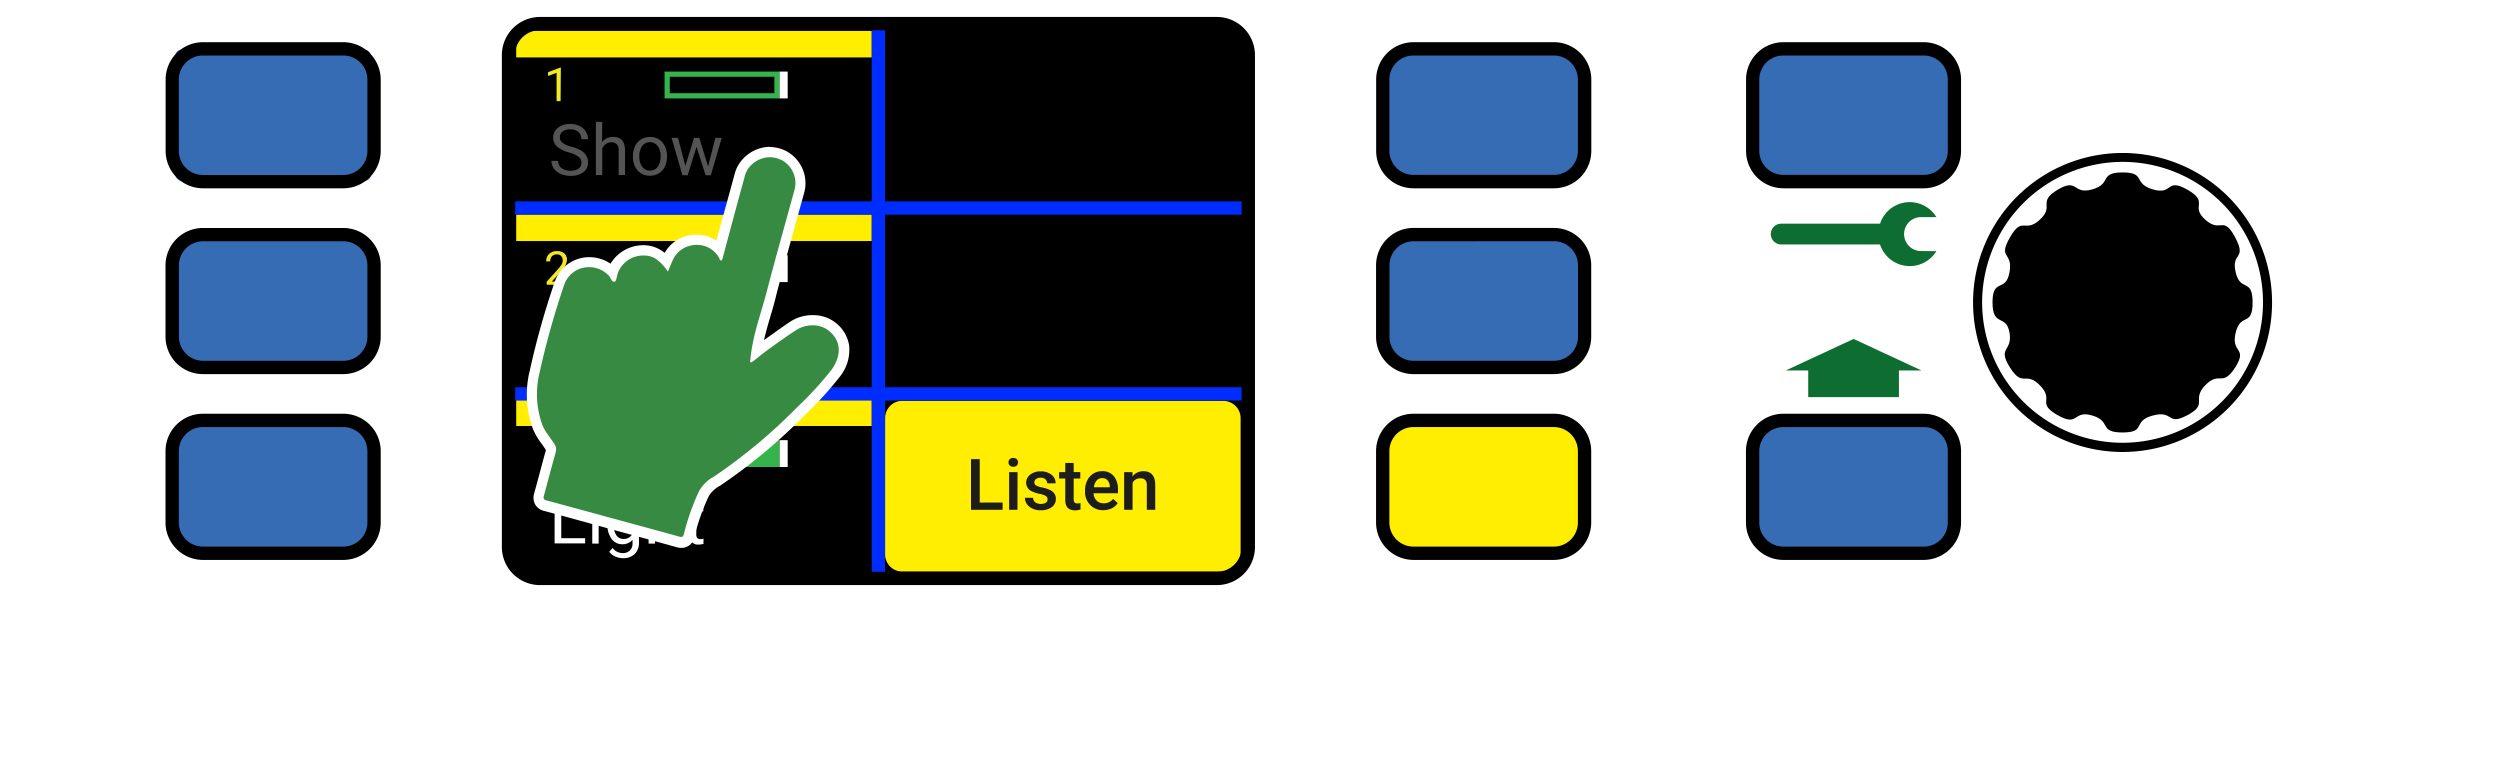 <svg xmlns="http://www.w3.org/2000/svg" xmlns:xlink="http://www.w3.org/1999/xlink" width="480.61" height="146.49" viewBox="0 0 480.61 146.49"><defs><style>.a{fill:none;}.b{fill:#1d1d1b;}.c{fill:#0e6e31;}.d{fill:#356cb4;}.e{fill:#fe0;}.f{fill:#34b44a;}.g{fill:#fff;}.h{fill:#f4e724;}.i{clip-path:url(#a);}.j{clip-path:url(#b);}.k{clip-path:url(#c);}.l{opacity:0.33;}.m{fill:#002dff;}.n{filter:url(#d);}.o{fill:#368a41;}.p{fill:currentColor;}</style><clipPath id="a"><rect class="a" x="104.31" y="93.09" width="63.24" height="14.87"/></clipPath><clipPath id="b"><rect class="a" x="104.31" y="57.53" width="63.24" height="14.87"/></clipPath><clipPath id="c"><rect class="a" x="104.31" y="22.23" width="63.24" height="14.87"/></clipPath><filter id="d" x="-40%" y="-40%" width="180%" height="180%" name="dropshadow-right_mcx"><feGaussianBlur stdDeviation="3" in="SourceAlpha"/><feOffset dx="5" dy="5"/><feComponentTransfer><feFuncA slope="0.45" type="linear"/></feComponentTransfer><feMerge><feMergeNode/><feMergeNode in="SourceGraphic"/></feMerge></filter></defs><path class="p" d="M433.05,58.14c0,4.81-2.3,1.85-3.26,5.83s2.4,2.77-.09,6.67-3,.58-5.74,3.41.65,3.58-3.41,5.75-2.6-1-6.67.08-1.14,3.26-5.83,3.26S406,81,402.23,79.88s-2.53,2.3-6.68-.08S395,77,392.19,74.11s-3.29.5-5.79-3.47.54-3-.08-6.67-3.27-1-3.27-5.83,2.56-1.8,3.27-5.82-2.33-2.46.08-6.68,2.82-.72,5.74-3.4-.57-3.36,3.41-5.75,2.86,1,6.68-.08,1.22-3.26,5.82-3.26,1.87,2.09,5.83,3.26,2.42-2.35,6.67.08.42,3.08,3.41,5.75,3.41-1,5.74,3.4-.82,2.75.09,6.68,3.26,1,3.26,5.82"/><path class="p" d="M408.05,31.12a27,27,0,1,1-27,27,27.06,27.06,0,0,1,27-27m0-1.71a28.74,28.74,0,1,0,28.74,28.73,28.73,28.73,0,0,0-28.74-28.73Z"/><polyline class="c" points="356.34 65.16 343.29 71.22 347.62 71.22 347.62 76.35 365.06 76.35 365.06 71.22 369.39 71.22"/><rect class="d" x="337.57" y="81.64" width="37.54" height="23.89" rx="1.11"/><path d="M369.83,107.64h-27a7.2,7.2,0,0,1-7.18-7.19V86.73a7.19,7.19,0,0,1,7.18-7.19h27A7.19,7.19,0,0,1,377,86.73v13.72A7.2,7.2,0,0,1,369.83,107.64Zm-27-25.54a4.63,4.63,0,0,0-4.62,4.63v13.72a4.63,4.63,0,0,0,4.62,4.63h27a4.63,4.63,0,0,0,4.62-4.63V86.73a4.63,4.63,0,0,0-4.62-4.63Z"/><path class="c" d="M369.38,48.26h-.07a3.26,3.26,0,1,1,0-6.52h2.95A6,6,0,0,0,361.43,43h-19a2,2,0,1,0,0,4h19a6,6,0,0,0,10.83,1.28"/><rect class="d" x="337.57" y="10.25" width="37.54" height="23.8" rx="1.11"/><path d="M369.83,36.2h-27A7.19,7.19,0,0,1,335.67,29V15.29a7.19,7.19,0,0,1,7.18-7.18h27A7.19,7.19,0,0,1,377,15.29V29A7.19,7.19,0,0,1,369.83,36.2Zm-27-25.53a4.62,4.62,0,0,0-4.62,4.62V29a4.62,4.62,0,0,0,4.62,4.62h27A4.62,4.62,0,0,0,374.45,29V15.29a4.62,4.62,0,0,0-4.62-4.62Z"/><rect class="e" x="266.46" y="81.64" width="37.54" height="23.89" rx="1.11"/><rect class="d" x="266.46" y="45.93" width="37.54" height="23.89" rx="1.11"/><rect class="d" x="266.46" y="10.25" width="37.54" height="23.8" rx="1.11"/><path d="M298.72,107.64h-27a7.2,7.2,0,0,1-7.18-7.19V86.73a7.19,7.19,0,0,1,7.18-7.19h27a7.19,7.19,0,0,1,7.18,7.19v13.72A7.2,7.2,0,0,1,298.72,107.64Zm-27-25.54a4.63,4.63,0,0,0-4.62,4.63v13.72a4.63,4.63,0,0,0,4.62,4.63h27a4.63,4.63,0,0,0,4.62-4.63V86.73a4.63,4.63,0,0,0-4.62-4.63Z"/><path d="M298.72,71.92h-27a7.19,7.19,0,0,1-7.18-7.19V51a7.19,7.19,0,0,1,7.18-7.18h27A7.19,7.19,0,0,1,305.9,51V64.73A7.19,7.19,0,0,1,298.72,71.92Zm-27-25.54A4.63,4.63,0,0,0,267.12,51V64.73a4.63,4.63,0,0,0,4.62,4.63h27a4.63,4.63,0,0,0,4.62-4.63V51a4.63,4.63,0,0,0-4.62-4.63Z"/><path d="M298.72,36.2h-27A7.19,7.19,0,0,1,264.56,29V15.29a7.19,7.19,0,0,1,7.18-7.18h27a7.19,7.19,0,0,1,7.18,7.18V29A7.19,7.19,0,0,1,298.72,36.2Zm-27-25.53a4.62,4.62,0,0,0-4.62,4.62V29a4.62,4.62,0,0,0,4.62,4.62h27A4.62,4.62,0,0,0,303.34,29V15.29a4.62,4.62,0,0,0-4.62-4.62Z"/><rect class="d" x="33.74" y="81.64" width="37.54" height="23.89" rx="1.11"/><rect class="d" x="33.74" y="45.93" width="37.54" height="23.89" rx="1.11"/><rect class="d" x="33.74" y="9.56" width="37.54" height="25.19" rx="1.11"/><path d="M66,107.64H39a7.2,7.2,0,0,1-7.18-7.19V86.73A7.19,7.19,0,0,1,39,79.54H66a7.2,7.2,0,0,1,7.19,7.19v13.72A7.2,7.2,0,0,1,66,107.64ZM39,82.1a4.64,4.64,0,0,0-4.62,4.63v13.72A4.64,4.64,0,0,0,39,105.08H66a4.64,4.64,0,0,0,4.63-4.63V86.73A4.64,4.64,0,0,0,66,82.1Z"/><path d="M66,71.92H39a7.19,7.19,0,0,1-7.18-7.19V51A7.19,7.19,0,0,1,39,43.83H66A7.2,7.2,0,0,1,73.19,51V64.73A7.2,7.2,0,0,1,66,71.92ZM39,46.38A4.64,4.64,0,0,0,34.4,51V64.73A4.64,4.64,0,0,0,39,69.36H66a4.64,4.64,0,0,0,4.63-4.63V51A4.64,4.64,0,0,0,66,46.38Z"/><path d="M66,36.2H39A7.19,7.19,0,0,1,31.84,29V15.29A7.19,7.19,0,0,1,39,8.11H66a7.2,7.2,0,0,1,7.19,7.18V29A7.2,7.2,0,0,1,66,36.2ZM39,10.67a4.63,4.63,0,0,0-4.62,4.62V29A4.63,4.63,0,0,0,39,33.64H66A4.63,4.63,0,0,0,70.63,29V15.29A4.63,4.63,0,0,0,66,10.67Z"/><rect x="97.76" y="4.54" width="142.22" height="106.66" rx="5.52"/><rect class="e" x="172.42" y="79.54" width="63.72" height="28.1"/><path class="b" d="M188.35,96.61h4.4V98h-6.08V88.27h1.68Z"/><path class="b" d="M193.88,88.89a.86.86,0,0,1,.24-.62,1.07,1.07,0,0,1,1.35,0,.86.86,0,0,1,.24.62.84.84,0,0,1-.24.61,1.07,1.07,0,0,1-1.35,0A.84.84,0,0,1,193.88,88.89ZM195.6,98H194V90.76h1.62Z"/><path class="b" d="M201.39,96a.73.73,0,0,0-.36-.66,3.69,3.69,0,0,0-1.18-.4,6.23,6.23,0,0,1-1.38-.44,1.83,1.83,0,0,1-1.2-1.69,1.93,1.93,0,0,1,.78-1.56,3.08,3.08,0,0,1,2-.63,3.28,3.28,0,0,1,2.09.64,2,2,0,0,1,.79,1.66h-1.61a1,1,0,0,0-.35-.78,1.35,1.35,0,0,0-.92-.31,1.44,1.44,0,0,0-.86.25.76.76,0,0,0-.34.66.65.65,0,0,0,.31.58,4.61,4.61,0,0,0,1.27.41,6.12,6.12,0,0,1,1.49.5,2,2,0,0,1,.8.7,1.71,1.71,0,0,1,.26,1,1.85,1.85,0,0,1-.8,1.57,3.43,3.43,0,0,1-2.11.6,3.58,3.58,0,0,1-1.57-.32,2.61,2.61,0,0,1-1.08-.87,2.09,2.09,0,0,1-.38-1.21h1.57a1.11,1.11,0,0,0,.43.88,2,2,0,0,0,2,.07A.73.73,0,0,0,201.39,96Z"/><path class="b" d="M206.41,89v1.75h1.27V92h-1.27v4a.87.87,0,0,0,.16.59.72.72,0,0,0,.58.19,2.86,2.86,0,0,0,.57-.07v1.25a4.12,4.12,0,0,1-1.07.15c-1.24,0-1.86-.68-1.86-2V92h-1.18V90.76h1.18V89Z"/><path class="b" d="M212.08,98.08a3.34,3.34,0,0,1-2.49-1,3.52,3.52,0,0,1-1-2.58v-.2a4.24,4.24,0,0,1,.42-1.92,3.11,3.11,0,0,1,2.84-1.8,2.83,2.83,0,0,1,2.27.94,4,4,0,0,1,.8,2.65v.66h-4.7a2.18,2.18,0,0,0,.6,1.41,1.78,1.78,0,0,0,1.31.51A2.21,2.21,0,0,0,214,95.9l.87.83a3,3,0,0,1-1.16,1A3.69,3.69,0,0,1,212.08,98.08Zm-.2-6.16a1.36,1.36,0,0,0-1.07.47,2.38,2.38,0,0,0-.52,1.29h3.07v-.12a1.91,1.91,0,0,0-.43-1.22A1.33,1.33,0,0,0,211.88,91.92Z"/><path class="b" d="M217.71,90.76l0,.83a2.59,2.59,0,0,1,2.09-1c1.5,0,2.26.86,2.29,2.58V98h-1.62V93.29a1.5,1.5,0,0,0-.29-1,1.25,1.25,0,0,0-1-.33,1.54,1.54,0,0,0-1.45.88V98h-1.62V90.76Z"/><path class="e" d="M235.09,80.48l.09,26-61.63.09-.09-26.1h61.63m.09-3.41H173.46a3.32,3.32,0,0,0-3.31,3.32v26.19a3.31,3.31,0,0,0,3.31,3.31h61.72a3.32,3.32,0,0,0,3.32-3.31V80.39a3.32,3.32,0,0,0-3.32-3.32Z"/><rect class="f" x="127.76" y="84.62" width="22.1" height="5.16"/><rect class="g" x="149.87" y="84.62" width="1.56" height="5.16"/><rect class="e" x="99.24" y="76.8" width="68.35" height="5.1"/><path class="h" d="M106.28,86.69h.61a1.35,1.35,0,0,0,.91-.3,1,1,0,0,0,.33-.8A1,1,0,0,0,107,84.46a1.18,1.18,0,0,0-.85.3,1.05,1.05,0,0,0-.31.8H105a1.63,1.63,0,0,1,.56-1.26,2.28,2.28,0,0,1,2.84,0,1.76,1.76,0,0,1,.52,1.34,1.4,1.4,0,0,1-.27.81,1.7,1.7,0,0,1-.74.58,1.6,1.6,0,0,1,.81.56,1.49,1.49,0,0,1,.29,1,1.78,1.78,0,0,1-.56,1.37,2.12,2.12,0,0,1-1.47.5,2.2,2.2,0,0,1-1.47-.48,1.63,1.63,0,0,1-.57-1.3h.83a1,1,0,0,0,.33.81,1.21,1.21,0,0,0,2.1-.88,1.06,1.06,0,0,0-.35-.86,1.47,1.47,0,0,0-1-.31h-.61Z"/><g class="i"><path class="g" d="M107.9,103.46h4.59v1h-5.87V94.82h1.28Z"/><path class="g" d="M113.76,95.4a.71.71,0,0,1,.18-.5.69.69,0,0,1,.54-.21.69.69,0,0,1,.55.21.74.74,0,1,1-1.27.5Zm1.33,9.1h-1.23V97.31h1.23Z"/><path class="g" d="M116.77,100.84a4.2,4.2,0,0,1,.77-2.67,2.67,2.67,0,0,1,4.12-.06l.06-.8h1.12v7a2.94,2.94,0,0,1-.83,2.2,3.07,3.07,0,0,1-2.22.8,3.68,3.68,0,0,1-1.52-.33,2.63,2.63,0,0,1-1.14-.91l.64-.74a2.41,2.41,0,0,0,1.93,1,1.87,1.87,0,0,0,1.4-.51,1.89,1.89,0,0,0,.5-1.42v-.62a2.51,2.51,0,0,1-2,.85,2.47,2.47,0,0,1-2-1A4.48,4.48,0,0,1,116.77,100.84ZM118,101a3.23,3.23,0,0,0,.5,1.91,1.61,1.61,0,0,0,1.4.7,1.79,1.79,0,0,0,1.7-1.06V99.25a1.81,1.81,0,0,0-1.69-1,1.61,1.61,0,0,0-1.4.7A3.46,3.46,0,0,0,118,101Z"/><path class="g" d="M125.92,98.18a2.63,2.63,0,0,1,2.13-1c1.52,0,2.29.86,2.3,2.58v4.75h-1.23V99.74a1.65,1.65,0,0,0-.35-1.15,1.44,1.44,0,0,0-1.09-.37,1.72,1.72,0,0,0-1.05.32,2.2,2.2,0,0,0-.71.83v5.13h-1.23V94.29h1.23Z"/><path class="g" d="M133.86,95.57v1.74h1.34v1h-1.34v4.46a1,1,0,0,0,.18.65.73.73,0,0,0,.61.22,3.33,3.33,0,0,0,.59-.08v1a3.56,3.56,0,0,1-1,.13,1.5,1.5,0,0,1-1.24-.5,2.12,2.12,0,0,1-.42-1.41V98.26h-1.31v-1h1.31V95.57Z"/></g><rect class="f" x="127.76" y="49.07" width="22.1" height="5.16"/><rect class="g" x="149.87" y="49.07" width="1.56" height="5.16"/><rect class="e" x="99.24" y="41.24" width="68.35" height="5.1"/><path class="h" d="M109.3,54.74h-4.21v-.58l2.23-2.47a6.74,6.74,0,0,0,.68-.91,1.61,1.61,0,0,0,.18-.73,1.15,1.15,0,0,0-.3-.82,1,1,0,0,0-.81-.32,1.27,1.27,0,0,0-.95.34,1.34,1.34,0,0,0-.33,1H105a1.91,1.91,0,0,1,.57-1.44,2.13,2.13,0,0,1,1.53-.54,2,2,0,0,1,1.41.47A1.59,1.59,0,0,1,109,50a3.66,3.66,0,0,1-1.2,2.25l-1.72,1.87h3.22Z"/><g class="j"><path class="g" d="M109.47,64.63a6.1,6.1,0,0,1-2.39-1.16,2.23,2.23,0,0,1-.74-1.7,2.34,2.34,0,0,1,.91-1.89,3.63,3.63,0,0,1,2.38-.75,3.9,3.9,0,0,1,1.77.39,2.86,2.86,0,0,1,1.21,1.06,2.69,2.69,0,0,1,.43,1.48h-1.28a1.79,1.79,0,0,0-.56-1.38,2.24,2.24,0,0,0-1.57-.5,2.35,2.35,0,0,0-1.48.41,1.39,1.39,0,0,0-.52,1.16,1.23,1.23,0,0,0,.5,1,5,5,0,0,0,1.71.75,7.69,7.69,0,0,1,1.88.75,2.82,2.82,0,0,1,1,1,2.41,2.41,0,0,1,.33,1.28,2.26,2.26,0,0,1-.91,1.89,4,4,0,0,1-2.46.71,4.49,4.49,0,0,1-1.86-.39,3.12,3.12,0,0,1-1.33-1,2.6,2.6,0,0,1-.47-1.51h1.28a1.66,1.66,0,0,0,.65,1.38,2.72,2.72,0,0,0,1.73.51,2.47,2.47,0,0,0,1.55-.41,1.33,1.33,0,0,0,.54-1.12,1.31,1.31,0,0,0-.5-1.1A5.58,5.58,0,0,0,109.47,64.63Z"/><path class="g" d="M114.18,65.28a4.21,4.21,0,0,1,.42-1.9,3,3,0,0,1,1.15-1.3,3.13,3.13,0,0,1,1.69-.46,3,3,0,0,1,2.38,1,3.9,3.9,0,0,1,.91,2.7v.09a4.22,4.22,0,0,1-.41,1.88,3,3,0,0,1-1.14,1.3,3.22,3.22,0,0,1-1.72.47,3,3,0,0,1-2.37-1,3.88,3.88,0,0,1-.91-2.69Zm1.24.15a3.1,3.1,0,0,0,.55,1.92,1.89,1.89,0,0,0,3,0,3.43,3.43,0,0,0,.55-2.06,3.1,3.1,0,0,0-.56-1.92,1.88,1.88,0,0,0-3,0A3.39,3.39,0,0,0,115.42,65.43Z"/><path class="g" d="M126.71,68.23a2.63,2.63,0,0,1-2.11.85,2.26,2.26,0,0,1-1.75-.67,3,3,0,0,1-.61-2V61.75h1.23V66.4c0,1.09.44,1.63,1.33,1.63a1.85,1.85,0,0,0,1.88-1V61.75h1.23v7.19h-1.17Z"/><path class="g" d="M130.94,61.75l0,.9a2.61,2.61,0,0,1,2.15-1c1.52,0,2.29.86,2.3,2.57v4.75H134.2V64.18a1.62,1.62,0,0,0-.36-1.15,1.44,1.44,0,0,0-1.08-.37,1.79,1.79,0,0,0-1,.32,2.16,2.16,0,0,0-.71.84v5.12h-1.23V61.75Z"/><path class="g" d="M137,65.29a4.26,4.26,0,0,1,.79-2.67,2.67,2.67,0,0,1,4-.14V58.73h1.23V68.94h-1.13l-.06-.77a2.64,2.64,0,0,1-4.09-.12,4.28,4.28,0,0,1-.79-2.67Zm1.24.14a3.16,3.16,0,0,0,.5,1.91,1.64,1.64,0,0,0,1.4.69,1.77,1.77,0,0,0,1.7-1v-3.3a1.79,1.79,0,0,0-1.69-1,1.64,1.64,0,0,0-1.41.7A3.47,3.47,0,0,0,138.22,65.43Z"/></g><path class="f" d="M148.87,14.76v3.16H128.76V14.76h20.11m1-1H127.76v5.16h22.11V13.76Z"/><rect class="g" x="149.87" y="13.76" width="1.56" height="5.16"/><rect class="e" x="99.24" y="5.94" width="68.35" height="5.1"/><path class="h" d="M107.77,19.44H107V14l-1.64.61v-.74l2.34-.88h.12Z"/><g class="k"><g class="l"><path class="g" d="M109.47,29.33a6.1,6.1,0,0,1-2.39-1.16,2.25,2.25,0,0,1-.74-1.7,2.34,2.34,0,0,1,.91-1.89,3.63,3.63,0,0,1,2.38-.75,4,4,0,0,1,1.77.38,2.88,2.88,0,0,1,1.21,1.07,2.66,2.66,0,0,1,.43,1.48h-1.28a1.76,1.76,0,0,0-.56-1.38,2.25,2.25,0,0,0-1.57-.51,2.35,2.35,0,0,0-1.48.42,1.39,1.39,0,0,0-.52,1.16,1.24,1.24,0,0,0,.5,1,5,5,0,0,0,1.71.75,7.72,7.72,0,0,1,1.88.74,2.84,2.84,0,0,1,1,1,2.41,2.41,0,0,1,.33,1.28,2.27,2.27,0,0,1-.91,1.89,4,4,0,0,1-2.46.7,4.49,4.49,0,0,1-1.86-.38,3.07,3.07,0,0,1-1.33-1,2.55,2.55,0,0,1-.47-1.5h1.28a1.67,1.67,0,0,0,.65,1.38,2.72,2.72,0,0,0,1.73.51,2.53,2.53,0,0,0,1.55-.41,1.35,1.35,0,0,0,.54-1.13,1.33,1.33,0,0,0-.5-1.1A5.61,5.61,0,0,0,109.47,29.33Z"/><path class="g" d="M115.73,27.32a2.62,2.62,0,0,1,2.13-1c1.52,0,2.29.85,2.3,2.57v4.75h-1.23V28.88a1.65,1.65,0,0,0-.35-1.15,1.44,1.44,0,0,0-1.09-.37,1.79,1.79,0,0,0-1,.32,2.16,2.16,0,0,0-.71.84v5.12h-1.22V23.43h1.22Z"/><path class="g" d="M121.68,30a4.31,4.31,0,0,1,.41-1.9,3,3,0,0,1,2.85-1.76,3,3,0,0,1,2.38,1,3.94,3.94,0,0,1,.9,2.71v.08a4.29,4.29,0,0,1-.4,1.89,3,3,0,0,1-1.15,1.3,3.19,3.19,0,0,1-1.72.46,3.06,3.06,0,0,1-2.37-1,3.93,3.93,0,0,1-.9-2.7Zm1.23.14a3.06,3.06,0,0,0,.56,1.92,1.75,1.75,0,0,0,1.48.73,1.73,1.73,0,0,0,1.49-.74A3.31,3.31,0,0,0,127,30a3,3,0,0,0-.56-1.92,1.87,1.87,0,0,0-3,0A3.33,3.33,0,0,0,122.91,30.12Z"/><path class="g" d="M136.13,32l1.39-5.5h1.23l-2.1,7.19h-1l-1.75-5.45-1.7,5.45h-1l-2.09-7.19h1.23l1.41,5.38,1.68-5.38h1Z"/></g></g><path d="M233.94,112.48H103.81a7.33,7.33,0,0,1-7.33-7.32V10.58a7.34,7.34,0,0,1,7.33-7.32H233.94a7.34,7.34,0,0,1,7.32,7.32v94.58A7.33,7.33,0,0,1,233.94,112.48ZM103.81,5.82A4.77,4.77,0,0,0,99,10.58v94.58a4.77,4.77,0,0,0,4.77,4.76H233.94a4.76,4.76,0,0,0,4.76-4.76V10.58a4.77,4.77,0,0,0-4.76-4.76Z"/><rect class="m" x="167.59" y="5.82" width="2.56" height="104.1"/><rect class="m" x="99.04" y="38.71" width="139.66" height="2.56"/><rect class="m" x="99.04" y="74.45" width="139.66" height="2.56"/><g class="n"><path class="o" d="M126,99.28a2.41,2.41,0,0,1-.66-.1q-5.18-1.44-10.36-2.84l-3.32-.91-3.65-1-3.58-1c-1.52-.42-3-.83-4.55-1.23a1.78,1.78,0,0,1-1.13-.77,1.76,1.76,0,0,1-.09-1.37l1-3.69c.42-1.57.84-3.15,1.28-4.72a.68.68,0,0,0-.09-.64c-.26-.45-.57-.88-.9-1.34A11.78,11.78,0,0,1,98.35,77a18.29,18.29,0,0,1-.51-10.66,155,155,0,0,1,4.77-16.93,6,6,0,0,1,5.7-4,6.25,6.25,0,0,1,4.44,1.86s0,0,0-.05a6.22,6.22,0,0,1,5.91-4.11,5.36,5.36,0,0,1,2.93.84,6.57,6.57,0,0,1,1.45,1.31l.17-.37a6,6,0,0,1,5.45-3.81h.25A5.64,5.64,0,0,1,133.25,43q2-7.08,3.91-14.17a5.71,5.71,0,0,1,1.05-2.25,6.27,6.27,0,0,1,4.8-2.36,6.07,6.07,0,0,1,2.89.75,6,6,0,0,1,2.74,7c-.55,2-1.11,4-1.67,6.05-1.19,4.33-2.43,8.8-3.59,13.22-.32,1.23-.68,2.46-1,3.69a56.19,56.19,0,0,0-1.9,7.75c.41-.34.83-.66,1.26-1l.63-.45c1.65-1.21,3.36-2.45,5.1-3.62a6.86,6.86,0,0,1,3.8-1.11,6,6,0,0,1,6,4.91,7.25,7.25,0,0,1-1.59,5.32,63.23,63.23,0,0,1-6.25,6.88l-.28.28a104.59,104.59,0,0,1-16.25,13.57,6.41,6.41,0,0,0-2.51,2.38,42.68,42.68,0,0,0-2.84,8C127.23,99,126.53,99.28,126,99.28Z"/><path class="g" d="M143,25.23a5.07,5.07,0,0,1,2.41.63,5,5,0,0,1,2.26,5.88c-1.76,6.43-3.58,12.84-5.26,19.28-1.14,4.36-2.76,8.6-3.16,13.13,0,.19-.16.44.08.52h0a.82.82,0,0,0,.42-.2c.83-.63,1.63-1.31,2.47-1.93,1.89-1.37,3.77-2.75,5.71-4a5.86,5.86,0,0,1,3.24-1,5,5,0,0,1,2.91.85c2.88,2.1,2.65,5.18.7,7.79a64.91,64.91,0,0,1-6.42,7,105.12,105.12,0,0,1-16.1,13.44,7.26,7.26,0,0,0-2.87,2.79,44.89,44.89,0,0,0-2.9,8.2c-.11.43-.25.61-.55.61a1.35,1.35,0,0,1-.4-.07c-4.55-1.27-9.12-2.5-13.68-3.74l-3.64-1c-2.72-.72-5.42-1.48-8.14-2.2-.57-.15-.66-.38-.52-.91.77-2.8,1.5-5.61,2.28-8.4a1.7,1.7,0,0,0-.19-1.41c-.77-1.32-1.88-2.44-2.42-3.89a17.35,17.35,0,0,1-.47-10.08,154,154,0,0,1,4.73-16.83,5,5,0,0,1,4.76-3.33A5.21,5.21,0,0,1,112.05,48c.37.36.5,1.16,1,1.16h.12c.32-.09.41-1.06.59-1.63a5.22,5.22,0,0,1,5-3.41,4.28,4.28,0,0,1,2.38.68,9.14,9.14,0,0,1,2.21,2.35l.08,0h0l.59-1.41c.06-.15.13-.29.19-.44a5,5,0,0,1,4.58-3.22h.21a4.83,4.83,0,0,1,4.26,2.52c.1.16.1.47.31.47l.08,0c.14,0,.26-.35.31-.56Q136,36.8,138.12,29.1a4.89,4.89,0,0,1,.86-1.88,5.25,5.25,0,0,1,4-2m0-2v0A7.26,7.26,0,0,0,137.44,26a6.7,6.7,0,0,0-1.25,2.62q-1.73,6.33-3.48,12.65a6.65,6.65,0,0,0-3.79-1.15h-.29a6.87,6.87,0,0,0-5.85,3.5,5.72,5.72,0,0,0-.65-.48,6.33,6.33,0,0,0-3.46-1,7.38,7.38,0,0,0-6.3,3.55,7.23,7.23,0,0,0-4.06-1.25,7,7,0,0,0-6.64,4.66,153.94,153.94,0,0,0-4.8,17.05,19.1,19.1,0,0,0,.55,11.22,12.16,12.16,0,0,0,1.71,2.94c.3.42.58.82.82,1.21-.44,1.56-.85,3.11-1.26,4.65-.33,1.23-.66,2.46-1,3.68a2.76,2.76,0,0,0,.2,2.14,2.7,2.7,0,0,0,1.74,1.24c1.5.39,3,.8,4.5,1.21l3.63,1,3.63,1,3.24.89q5.22,1.41,10.44,2.86a3.23,3.23,0,0,0,.93.14,2.5,2.5,0,0,0,2.49-2.12,41.47,41.47,0,0,1,2.77-7.83,5.48,5.48,0,0,1,2.16-2,104.93,104.93,0,0,0,16.41-13.7l.27-.26a65.57,65.57,0,0,0,6.35-7,8.21,8.21,0,0,0,1.78-6.07,6.9,6.9,0,0,0-2.91-4.54,7,7,0,0,0-4.09-1.23,7.86,7.86,0,0,0-4.36,1.29c-1.69,1.14-3.36,2.35-5,3.52.39-1.68.88-3.37,1.4-5.11.35-1.21.72-2.46,1-3.72,1.15-4.4,2.39-8.87,3.58-13.19l1.68-6.07a7,7,0,0,0-3.23-8.17,7.08,7.08,0,0,0-3.37-.87Z"/></g></svg>